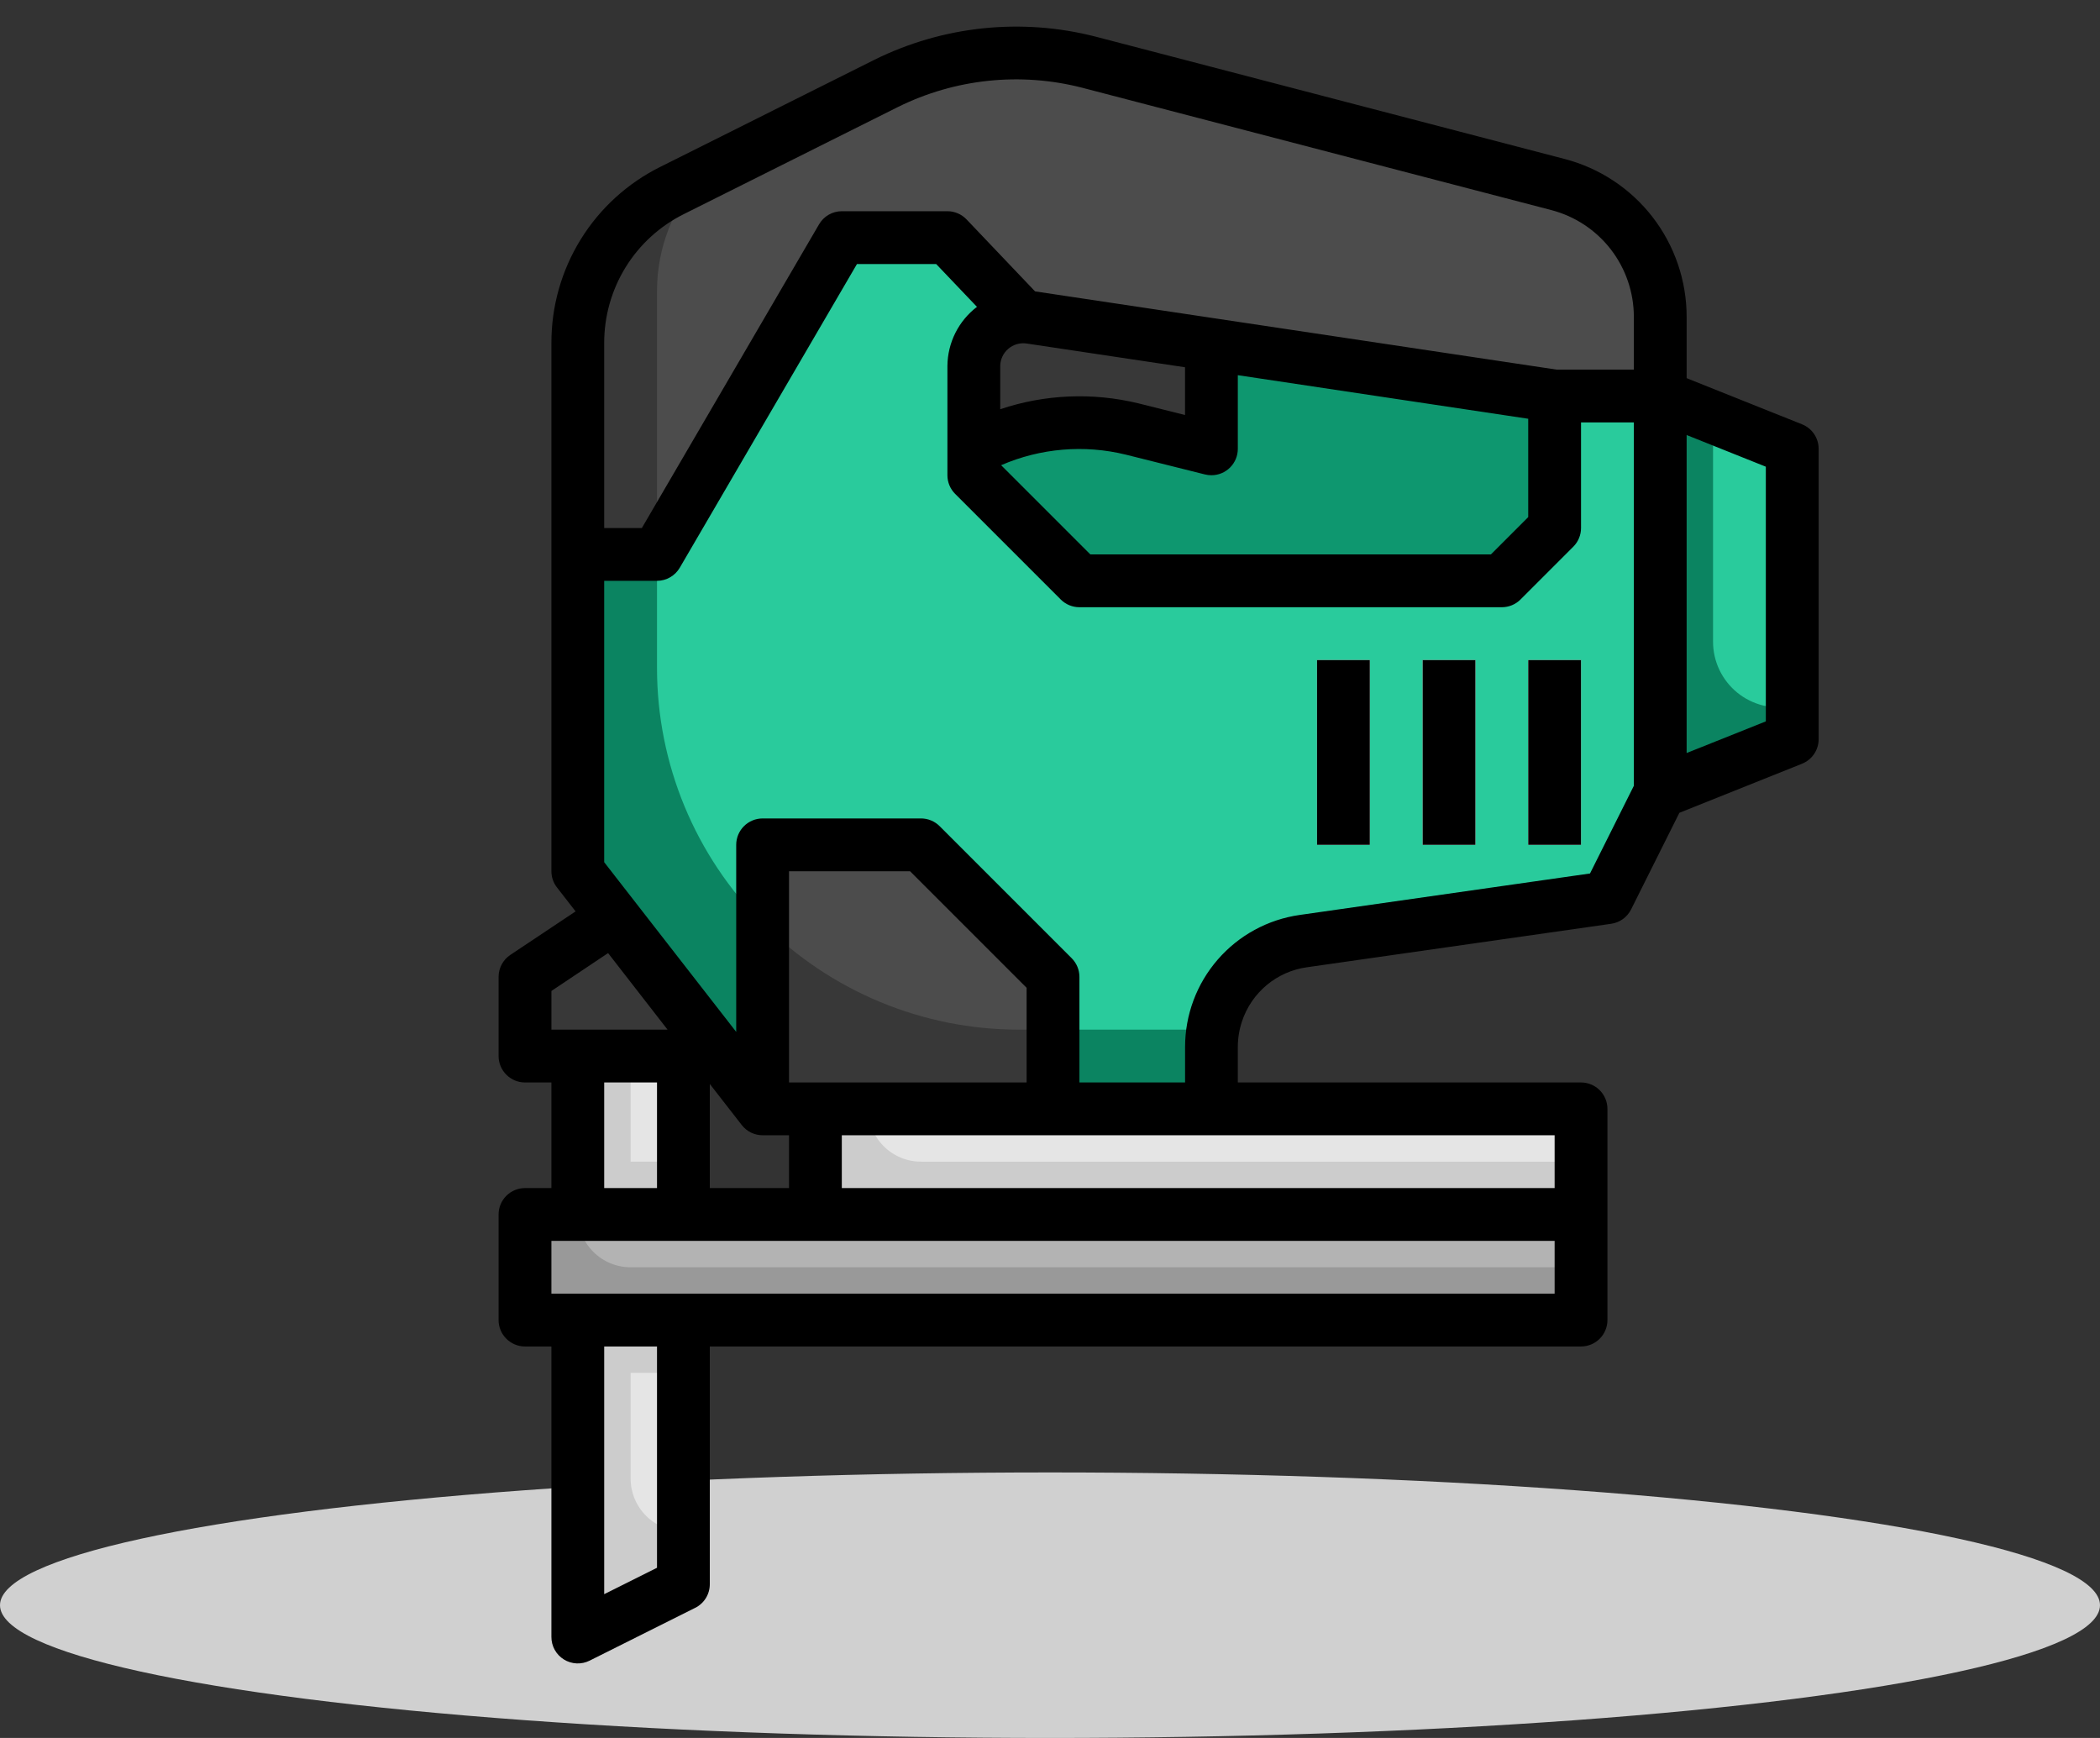 <svg width="87" height="72" viewBox="0 0 87 72" fill="none" xmlns="http://www.w3.org/2000/svg">
<rect x="0" y="0" width="87" height="72" fill="#333333" stroke="none"/>
<ellipse cx="43.5" cy="66.5" rx="43.5" ry="5.5" fill="#D0D0D0"/>
<path d="M23.938 43.75V67.812L28.312 65.625V43.75H23.938Z" fill="#CCCCCC"/>
<path d="M26.125 43.75H28.312V48.125H26.125V43.75Z" fill="#E5E5E5"/>
<path d="M26.125 61.25C26.125 61.83 26.355 62.387 26.766 62.797C27.176 63.207 27.732 63.438 28.312 63.438V56.875H26.125V61.25Z" fill="#E5E5E5"/>
<path d="M25.432 38.014L21.75 40.469V43.75H29.892" fill="#383838"/>
<path d="M65.5 45.938H33.781V50.312H21.75V54.688H65.5V45.938Z" fill="#999999"/>
<path d="M26.125 52.5H65.5V50.312H23.938C23.938 50.893 24.168 51.449 24.578 51.859C24.988 52.27 25.545 52.5 26.125 52.5Z" fill="#B3B3B3"/>
<path d="M31.594 45.938L23.938 36.094V14.219C23.938 12.904 24.304 11.615 24.995 10.497C25.686 9.379 26.675 8.475 27.851 7.887L36.71 3.455C38.379 2.621 40.219 2.187 42.085 2.188C43.108 2.187 44.126 2.318 45.116 2.577L64.548 7.645C65.761 7.962 66.834 8.671 67.6 9.663C68.366 10.655 68.781 11.872 68.781 13.125V32.812L66.594 37.188L53.993 38.988C53.178 39.104 52.412 39.445 51.78 39.973C51.148 40.5 50.675 41.193 50.415 41.974C50.264 42.426 50.187 42.899 50.188 43.376V45.938H31.594Z" fill="#0B8461"/>
<path d="M66.594 37.188L68.781 32.813V13.125C68.781 11.872 68.366 10.655 67.6 9.663C66.834 8.671 65.761 7.962 64.548 7.645L45.116 2.576C42.302 1.841 39.317 2.152 36.715 3.451L27.947 7.839C27.471 8.803 27.222 9.863 27.219 10.938V27.672C27.219 31.646 28.797 35.457 31.608 38.267C34.418 41.078 38.229 42.656 42.203 42.656H50.245C50.398 41.726 50.844 40.868 51.517 40.208C52.191 39.548 53.058 39.121 53.992 38.988L66.594 37.188Z" fill="#29CB9C"/>
<path d="M64.548 7.645L45.116 2.576C42.302 1.841 39.317 2.152 36.715 3.451L27.855 7.883C26.678 8.47 25.688 9.374 24.995 10.494C24.303 11.613 23.937 12.903 23.938 14.219V22.969H27.219L34.875 9.844H39.25L42.376 13.125L64.406 16.406H68.781V13.125C68.781 11.872 68.366 10.655 67.6 9.663C66.834 8.671 65.761 7.962 64.548 7.645Z" fill="#383838"/>
<path d="M64.548 7.645L45.116 2.576C42.302 1.841 39.317 2.152 36.715 3.451L29.078 7.275C27.887 8.573 27.224 10.269 27.219 12.031V22.969L34.875 9.844H39.25L42.376 13.125L64.406 16.406H68.781V13.125C68.781 11.872 68.366 10.655 67.6 9.663C66.834 8.671 65.761 7.962 64.548 7.645Z" fill="#4C4C4C"/>
<path d="M31.594 45.938V35H38.156L43.625 40.469V45.938" fill="#383838"/>
<path d="M42.379 13.125C41.839 13.125 41.322 13.339 40.94 13.721C40.558 14.103 40.344 14.621 40.344 15.161V19.688L44.719 24.062H62.219L64.406 21.875V16.406L42.681 13.148C42.581 13.133 42.48 13.125 42.379 13.125Z" fill="#0E976F"/>
<path d="M68.781 32.812L74.249 30.624L74.25 18.594L68.781 16.406" fill="#0B8461"/>
<path d="M63.312 27.344H65.5V35H63.312V27.344Z" fill="white"/>
<path d="M58.938 27.344H61.125V35H58.938V27.344Z" fill="white"/>
<path d="M54.562 27.344H56.75V35H54.562V27.344Z" fill="white"/>
<path d="M44.688 17.5C45.436 17.5 46.181 17.591 46.906 17.772L50.188 18.594V14.273L42.681 13.148C42.581 13.133 42.48 13.125 42.379 13.125C41.839 13.125 41.322 13.339 40.94 13.721C40.558 14.103 40.344 14.621 40.344 15.161V18.594L40.602 18.465C41.871 17.83 43.27 17.5 44.688 17.5Z" fill="#383838"/>
<path d="M70.969 26.586C70.969 26.99 71.06 27.39 71.234 27.755C71.409 28.12 71.662 28.442 71.976 28.697C72.291 28.952 72.658 29.133 73.051 29.229C73.444 29.324 73.854 29.33 74.25 29.247V18.594L70.969 17.281V26.586Z" fill="#29CB9C"/>
<path d="M31.594 35V38.244C32.985 39.642 34.638 40.751 36.459 41.508C38.279 42.265 40.231 42.655 42.203 42.656H43.625V40.469L38.156 35H31.594Z" fill="#4C4C4C"/>
<path d="M33.781 45.938H65.5V50.312H33.781V45.938Z" fill="#CCCCCC"/>
<path d="M38.156 48.125H65.5V45.938H35.969C35.969 46.518 36.199 47.074 36.609 47.484C37.02 47.895 37.576 48.125 38.156 48.125Z" fill="#E5E5E5"/>
<path d="M21.75 49.219C21.46 49.219 21.182 49.334 20.977 49.539C20.771 49.744 20.656 50.022 20.656 50.312V54.688C20.656 54.978 20.771 55.256 20.977 55.461C21.182 55.666 21.46 55.781 21.75 55.781H22.844V67.812C22.843 67.999 22.89 68.183 22.98 68.347C23.07 68.511 23.201 68.648 23.36 68.747C23.518 68.846 23.7 68.902 23.887 68.911C24.073 68.92 24.259 68.88 24.426 68.797L28.801 66.609C28.984 66.518 29.137 66.378 29.244 66.204C29.351 66.03 29.407 65.829 29.406 65.625V55.781H65.5C65.79 55.781 66.068 55.666 66.273 55.461C66.478 55.256 66.594 54.978 66.594 54.688V45.938C66.594 45.647 66.478 45.369 66.273 45.164C66.068 44.959 65.79 44.844 65.5 44.844H51.281V43.376C51.281 43.017 51.339 42.66 51.452 42.319C51.646 41.73 52.002 41.207 52.478 40.809C52.955 40.412 53.533 40.156 54.148 40.071L66.749 38.27C66.924 38.245 67.091 38.178 67.234 38.075C67.377 37.971 67.494 37.835 67.573 37.676L69.574 33.673L74.656 31.639C74.859 31.558 75.032 31.418 75.155 31.237C75.278 31.057 75.343 30.843 75.344 30.625V18.594C75.344 18.375 75.278 18.161 75.156 17.98C75.033 17.799 74.859 17.659 74.656 17.578L69.875 15.666V13.125C69.875 11.63 69.379 10.177 68.465 8.994C67.551 7.811 66.27 6.964 64.824 6.587L45.39 1.518C42.319 0.729 39.066 1.07 36.225 2.477L27.365 6.908C26.004 7.582 24.858 8.625 24.059 9.917C23.26 11.209 22.839 12.699 22.844 14.219V36.094C22.844 36.337 22.925 36.573 23.075 36.765L23.846 37.757L21.143 39.559C20.993 39.659 20.87 39.794 20.785 39.953C20.701 40.111 20.656 40.289 20.656 40.469V43.75C20.656 44.04 20.771 44.318 20.977 44.523C21.182 44.728 21.46 44.844 21.75 44.844H22.844V49.219H21.75ZM27.219 64.949L25.031 66.043V55.781H27.219V64.949ZM22.844 53.594V51.406H64.406V53.594H22.844ZM30.731 46.609C30.833 46.74 30.964 46.847 31.113 46.92C31.263 46.993 31.427 47.031 31.594 47.031H32.688V49.219H29.406V44.906L30.731 46.609ZM42.531 44.844H32.688V36.094H37.703L42.531 40.922V44.844ZM64.406 49.219H34.875V47.031H64.406V49.219ZM65.872 36.186L53.841 37.905C52.524 38.093 51.319 38.749 50.448 39.754C49.576 40.758 49.096 42.044 49.096 43.374V44.844H44.719V40.469C44.719 40.179 44.603 39.901 44.398 39.696L38.929 34.227C38.724 34.022 38.446 33.906 38.156 33.906H31.594C31.304 33.906 31.026 34.022 30.82 34.227C30.615 34.432 30.5 34.71 30.5 35V42.749L25.031 35.719V24.062H27.219C27.41 24.062 27.599 24.011 27.764 23.915C27.93 23.82 28.068 23.682 28.164 23.516L35.503 10.938H38.784L40.474 12.712C40.097 13 39.791 13.37 39.578 13.794C39.366 14.219 39.254 14.686 39.25 15.161V19.688C39.25 19.978 39.365 20.256 39.571 20.461L43.946 24.836C44.151 25.041 44.429 25.156 44.719 25.156H62.219C62.509 25.156 62.787 25.041 62.992 24.836L65.18 22.648C65.385 22.443 65.5 22.165 65.5 21.875V17.5H67.688V32.554L65.872 36.186ZM50.188 19.688C50.478 19.688 50.756 19.572 50.961 19.367C51.166 19.162 51.281 18.884 51.281 18.594V15.543L63.312 17.348V21.422L61.766 22.969H45.172L41.475 19.272C43.102 18.566 44.916 18.412 46.638 18.834L49.919 19.655C50.007 19.677 50.097 19.688 50.188 19.688ZM49.094 15.215V17.193L47.168 16.711C45.273 16.25 43.286 16.333 41.438 16.953V15.161C41.44 15.026 41.47 14.893 41.528 14.771C41.585 14.649 41.667 14.54 41.769 14.452C41.871 14.364 41.991 14.299 42.12 14.26C42.25 14.222 42.386 14.211 42.519 14.229L49.094 15.215ZM73.156 19.334V29.884L69.875 31.196V18.022L73.156 19.334ZM28.34 8.865L37.199 4.434C39.566 3.261 42.276 2.977 44.835 3.635L64.272 8.704C65.25 8.96 66.116 9.532 66.734 10.332C67.352 11.132 67.687 12.114 67.688 13.125V15.312H64.487L42.881 12.071L40.043 9.09C39.941 8.983 39.818 8.897 39.681 8.839C39.545 8.78 39.398 8.75 39.25 8.75H34.875C34.683 8.75 34.495 8.801 34.329 8.897C34.163 8.993 34.026 9.131 33.93 9.297L26.591 21.875H25.031V14.219C25.028 13.106 25.336 12.015 25.92 11.069C26.505 10.123 27.343 9.359 28.34 8.865ZM22.844 41.054L25.192 39.484L27.656 42.656H22.844V41.054ZM25.031 44.844H27.219V49.219H25.031V44.844Z" fill="black"/>
<path d="M63.312 27.344H65.5V35H63.312V27.344Z" fill="black"/>
<path d="M58.938 27.344H61.125V35H58.938V27.344Z" fill="black"/>
<path d="M54.562 27.344H56.75V35H54.562V27.344Z" fill="black"/>
</svg>
